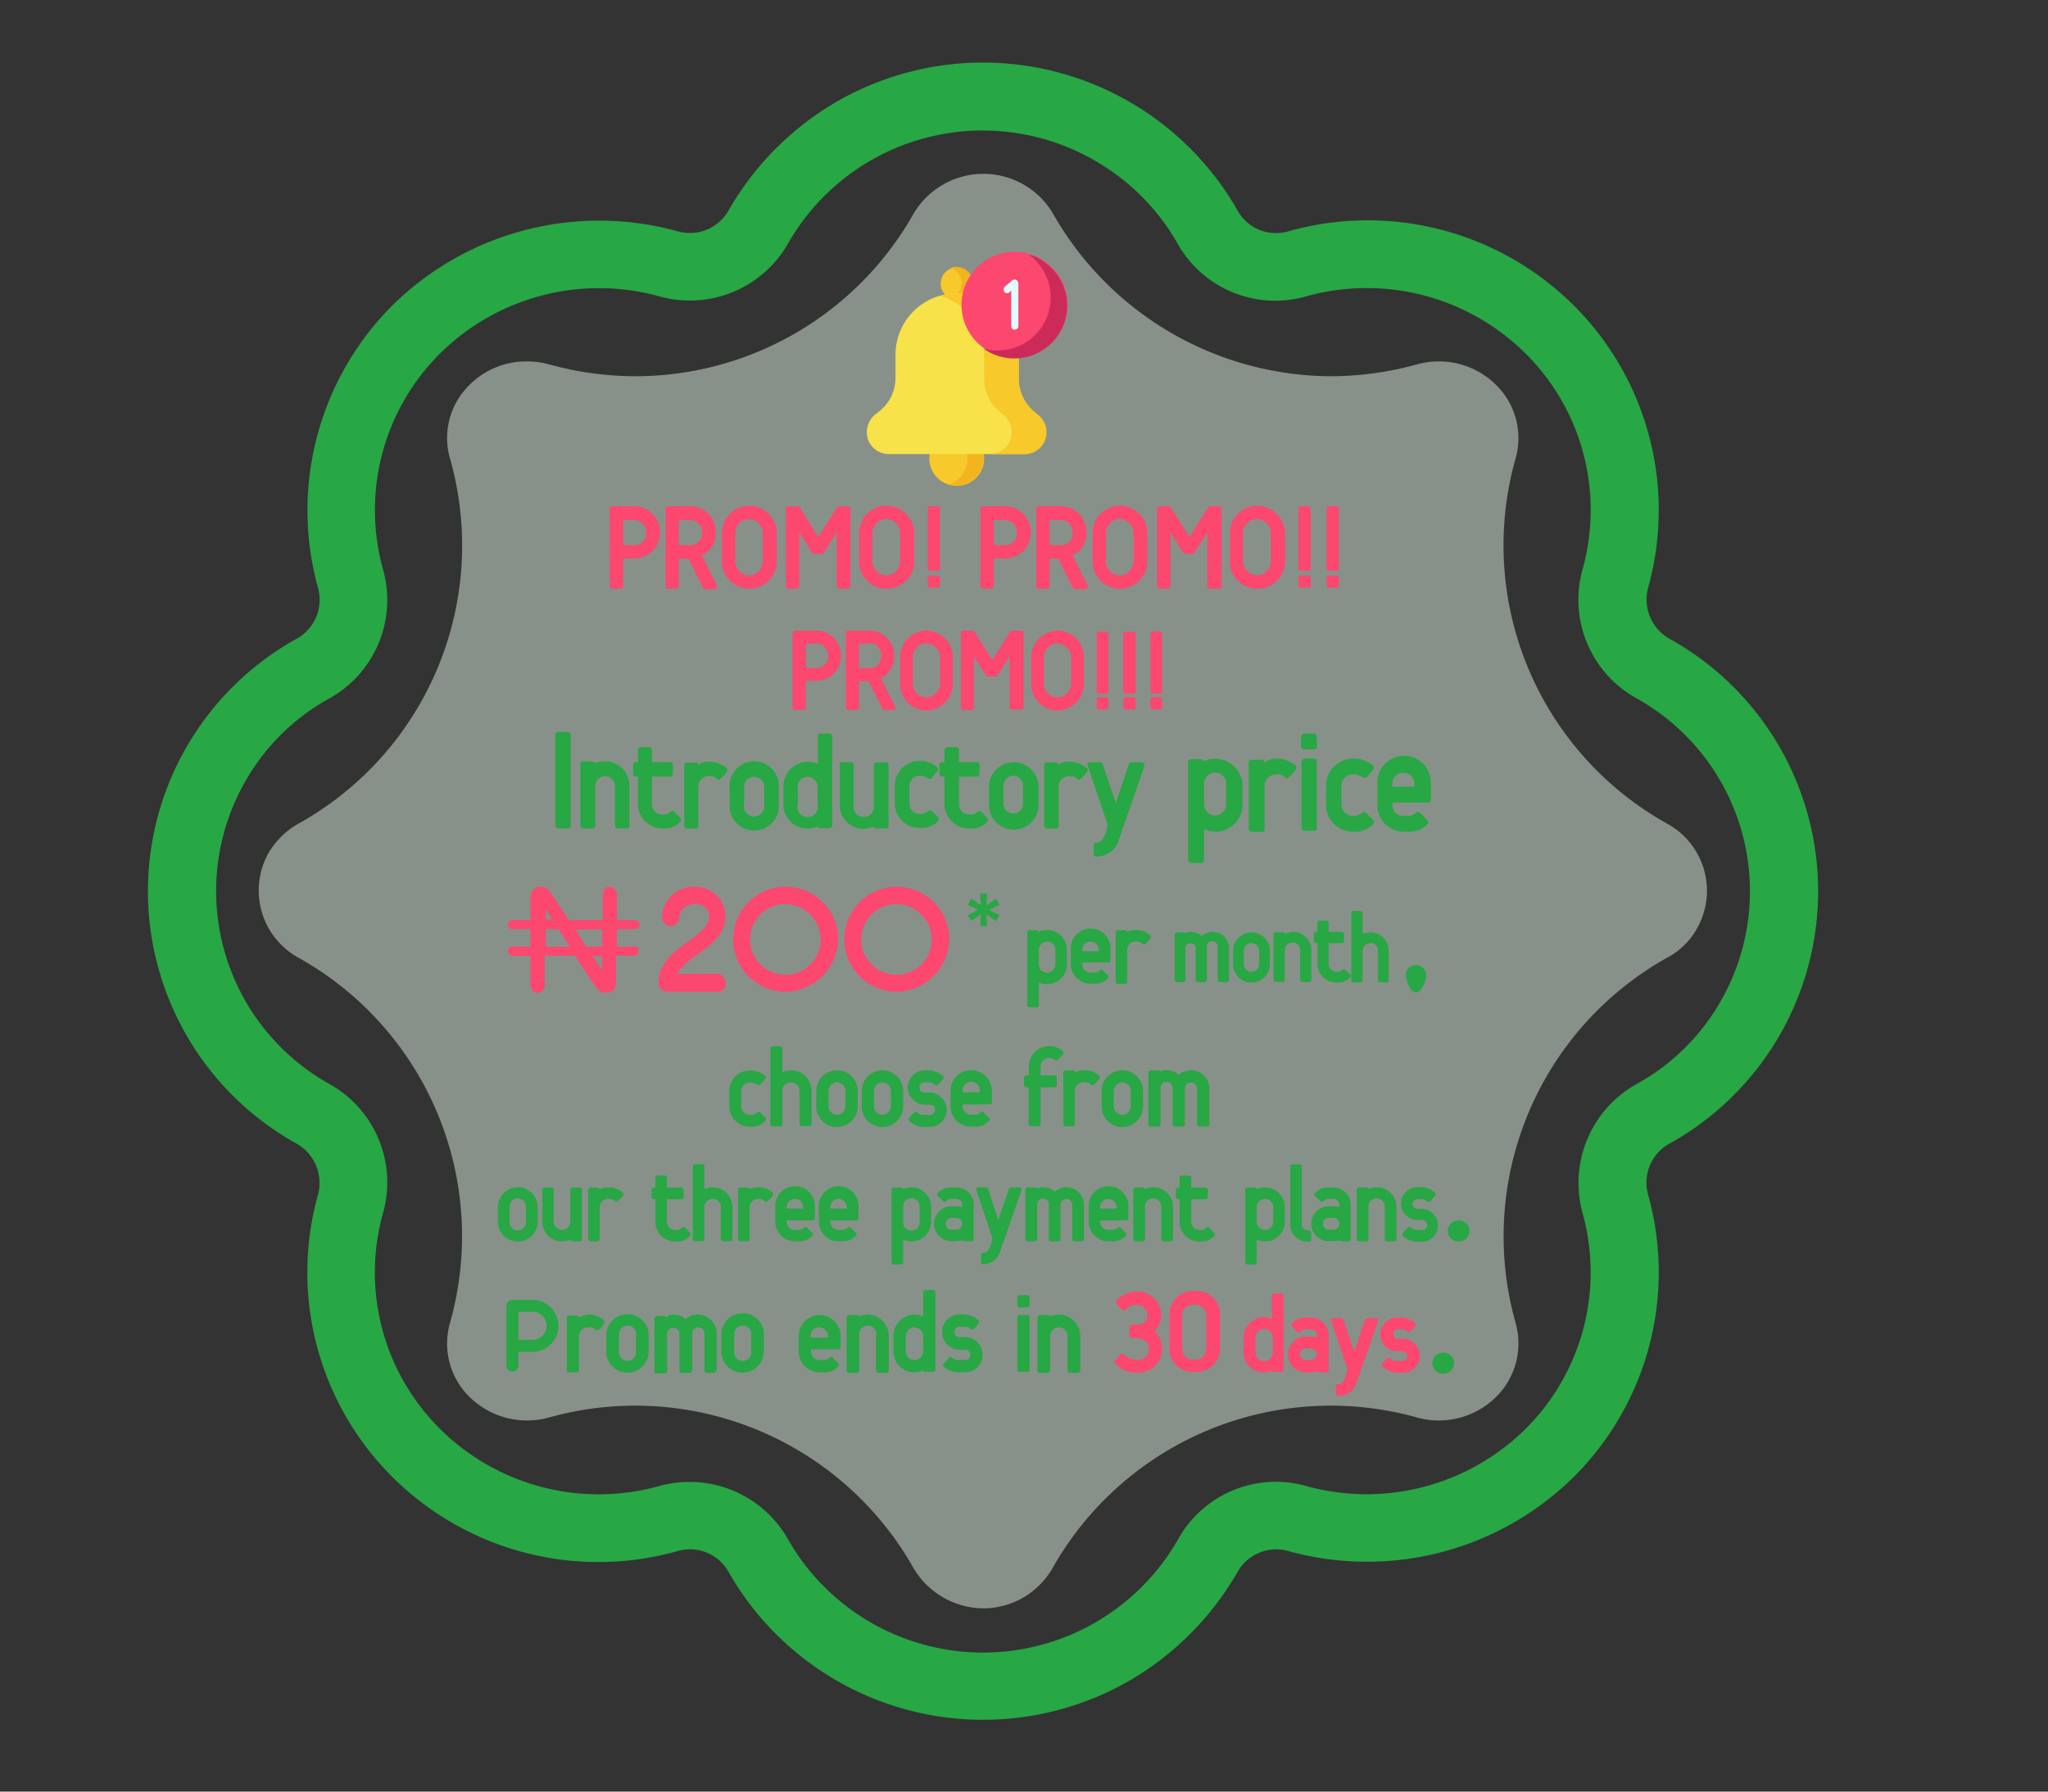 <svg id="Layer_1" data-name="Layer 1" xmlns="http://www.w3.org/2000/svg" viewBox="0 0 400 350"><rect x="0" y="0" width="400" height="350" fill="#333333" stroke="none"/><title>promos</title><path d="M192.1,314.2a16,16,0,0,1-13.7-7.9,62.41,62.41,0,0,0-71.1-29.4A16.06,16.06,0,0,1,91.8,273a14.63,14.63,0,0,1-3.9-14.6,62.26,62.26,0,0,0-29.6-71.3,15,15,0,0,1-6-20.2,15.72,15.72,0,0,1,6-6A62.15,62.15,0,0,0,87.9,89.6a14.47,14.47,0,0,1,3.9-14.5,15.67,15.67,0,0,1,11.1-4.5,16.33,16.33,0,0,1,4.4.6,63.56,63.56,0,0,0,16.8,2.3,62.4,62.4,0,0,0,54.3-31.7A15.82,15.82,0,0,1,200,36.1a15.58,15.58,0,0,1,5.7,5.7,62.74,62.74,0,0,0,54.2,31.7,63.56,63.56,0,0,0,16.8-2.3,15.87,15.87,0,0,1,15.4,3.9A14.54,14.54,0,0,1,296,89.6a62.26,62.26,0,0,0,29.6,71.3,14.93,14.93,0,0,1,6,20.2,14.35,14.35,0,0,1-6,6A62.36,62.36,0,0,0,296,258.4a14.69,14.69,0,0,1-3.9,14.6,15.87,15.87,0,0,1-15.4,3.9,62.41,62.41,0,0,0-71.1,29.4,15.62,15.62,0,0,1-13.5,7.9Z" style="fill:#ebffed;opacity:0.46;isolation:isolate"/><path d="M326.1,124.8a8.81,8.81,0,0,1-4.2-10,56.41,56.41,0,0,0-14.6-55.2,57,57,0,0,0-55.7-14.4,8.56,8.56,0,0,1-9.9-4.1,57.24,57.24,0,0,0-78-21.4,57.82,57.82,0,0,0-21.4,21.4,8.68,8.68,0,0,1-9.9,4.1A57.5,57.5,0,0,0,76.7,59.6a56.63,56.63,0,0,0-14.6,55.2,8.69,8.69,0,0,1-4.2,10,56.4,56.4,0,0,0,0,98.6,8.81,8.81,0,0,1,4.2,10,56.41,56.41,0,0,0,14.6,55.2A57,57,0,0,0,132.4,303a8.62,8.62,0,0,1,9.9,4.1,57.24,57.24,0,0,0,78,21.4,57.82,57.82,0,0,0,21.4-21.4,8.68,8.68,0,0,1,9.9-4.1,57.5,57.5,0,0,0,55.7-14.4,56.41,56.41,0,0,0,14.6-55.2,8.69,8.69,0,0,1,4.2-10,56.4,56.4,0,0,0,0-98.6Zm-6.5,87A22.14,22.14,0,0,0,309.1,237a43.16,43.16,0,0,1-11.2,42.2,44.16,44.16,0,0,1-42.8,11.1,21.82,21.82,0,0,0-25,10.4,43.85,43.85,0,0,1-76.2,0,22.09,22.09,0,0,0-25.1-10.4A44,44,0,0,1,86,279.2,43.08,43.08,0,0,1,74.8,237a22,22,0,0,0-10.4-25.2,43.16,43.16,0,0,1-16.8-58.6,42.43,42.43,0,0,1,16.8-16.8,22,22,0,0,0,10.4-25.2A43.16,43.16,0,0,1,86,69a44.16,44.16,0,0,1,42.8-11.1,22.07,22.07,0,0,0,25.1-10.3,43.76,43.76,0,0,1,59.68-16.37l.12.07A43.24,43.24,0,0,1,230,47.6a21.89,21.89,0,0,0,25.1,10.3A44,44,0,0,1,297.9,69a43.08,43.08,0,0,1,11.2,42.2,22,22,0,0,0,10.5,25.2A43.16,43.16,0,0,1,336.4,195,42.43,42.43,0,0,1,319.6,211.8Z" style="fill:#28a745"/><path d="M109,143h1.92a.58.58,0,0,1,.55.55v17.73a.6.6,0,0,1-.55.55H109a.58.58,0,0,1-.55-.55V143.5A.58.58,0,0,1,109,143Z" style="fill:#28a745"/><path d="M118.19,148.71a4.78,4.78,0,0,1,4.75,4.81v0h0v7.77a.52.52,0,0,1-.45.55h-1.83a.58.58,0,0,1-.55-.55v-7.68a2,2,0,0,0-1.92-2h0a2,2,0,0,0-1.92,2v7.68a.53.53,0,0,1-.51.55h-1.87a.6.6,0,0,1-.55-.55v-12a.53.53,0,0,1,.51-.55h1.87a.61.61,0,0,1,.46.36A5.55,5.55,0,0,1,118.19,148.71Z" style="fill:#28a745"/><path d="M124.59,157.12v-5.4h-.46a.51.51,0,0,1-.46-.55v-1.82a.44.44,0,0,1,.42-.46h.5v-2.38a.59.59,0,0,1,.46-.55h1.82a.51.51,0,0,1,.46.55v2.38h3.57a.57.57,0,0,1,.54.46v1.82c0,.28-.27.46-.54.55h-3.57v5.4a2,2,0,0,0,2,2h.55c.46,0,.82-.37,1.1-.55a.56.56,0,0,1,.73,0,16.7,16.7,0,0,0,1.19,1.19.59.59,0,0,1-.08.82h0a4,4,0,0,1-2.93,1.28h-.55A4.83,4.83,0,0,1,124.59,157.12Z" style="fill:#28a745"/><path d="M138.39,148.8h.55a5.51,5.51,0,0,1,2.92,1.19.6.6,0,0,1,.06.85h0l-.06.06a14.31,14.31,0,0,1-1.18,1.28c-.28.18-.46.18-.64,0a1.79,1.79,0,0,0-1.1-.55h-.55a2,2,0,0,0-2,2v7.77a.43.43,0,0,1-.4.46H134.1a.43.43,0,0,1-.45-.41h0v-12a.43.43,0,0,1,.4-.46h1.88a.43.43,0,0,1,.46.4h0v.06A2.8,2.8,0,0,1,138.39,148.8Z" style="fill:#28a745"/><path d="M142.5,153.55a4.81,4.81,0,0,1,9.6-.46V157a4.81,4.81,0,0,1-9.58.88h0v-4.33Zm2.84,0V157a2,2,0,1,0,3.93.31v-3.75a2,2,0,0,0-3.93-.27v.26Z" style="fill:#28a745"/><path d="M153,157.12v-3.48a4.84,4.84,0,0,1,4.75-4.84h0a5,5,0,0,1,2,.45v-5.48a.51.51,0,0,1,.55-.46H162a.57.57,0,0,1,.54.46v17.55a.52.52,0,0,1-.54.46h-1.83a.42.42,0,0,1-.46-.37,5,5,0,0,1-2,.46,4.78,4.78,0,0,1-4.75-4.75Zm2.83-3.57V157a2,2,0,1,0,3.88.31v-3.75a2,2,0,0,0-3.93-.27.16.16,0,0,0,0,.23h0l.06.05Z" style="fill:#28a745"/><path d="M164,157.12v-7.77a.43.43,0,0,1,.4-.46h1.88a.48.48,0,0,1,.46.46v7.77a2,2,0,1,0,3.93.27v-8a.51.51,0,0,1,.55-.46H173a.57.57,0,0,1,.54.46v12a.52.52,0,0,1-.54.46h-1.83a.63.63,0,0,1-.55-.37,5,5,0,0,1-2,.46A4.69,4.69,0,0,1,164,157.2h0Z" style="fill:#28a745"/><path d="M177.61,153.55V157a2,2,0,0,0,2,2h.55a3.09,3.09,0,0,0,1.09-.54.58.58,0,0,1,.82.07h0l1.18,1.09a.58.58,0,0,1-.07.82h0a4.26,4.26,0,0,1-3.56,1.28,4.72,4.72,0,0,1-4.85-4.59h0v-3.64a4.85,4.85,0,0,1,4.76-4.84h.54a5.53,5.53,0,0,1,2.93,1.18.6.6,0,0,1,.09.83A11.6,11.6,0,0,0,182,152c-.27.27-.73.09-.91,0a2.4,2.4,0,0,0-1.55-.46A2.06,2.06,0,0,0,177.61,153.55Z" style="fill:#28a745"/><path d="M184.46,157.12v-5.4H184c-.27,0-.45-.27-.54-.55v-1.82a.5.5,0,0,1,.54-.46h.46v-2.38c0-.27.28-.46.55-.55h1.83a.51.51,0,0,1,.46.55v2.38h3.56a.44.44,0,0,1,.46.42h0v1.86a.59.59,0,0,1-.46.55H187.3v5.4a2,2,0,0,0,2,2h.55a2.07,2.07,0,0,0,1.09-.55.56.56,0,0,1,.73,0c.46.45.83.91,1.19,1.19a.59.59,0,0,1-.08.82h0a4,4,0,0,1-2.92,1.28h-.55A4.87,4.87,0,0,1,184.46,157.12Z" style="fill:#28a745"/><path d="M193.15,153.55a4.85,4.85,0,0,1,9.69,0V157a4.85,4.85,0,0,1-9.69.46v0a3.23,3.23,0,0,1,0-.44Zm2.83,0V157a1.92,1.92,0,1,0,3.84,0h0v-3.47a2,2,0,0,0-1.92-2h0a2.07,2.07,0,0,0-1.92,2Z" style="fill:#28a745"/><path d="M208.78,148.8h.55a5.59,5.59,0,0,1,2.92,1.19.61.61,0,0,1,.05.86l-.05.05h0a14.42,14.42,0,0,1-1.19,1.28c-.27.18-.55.18-.64,0a1.76,1.76,0,0,0-1.09-.55h-.55a2,2,0,0,0-2,2h0v7.77a.44.44,0,0,1-.42.46h-1.87a.59.59,0,0,1-.55-.46v-12a.44.44,0,0,1,.42-.46h1.87a.43.43,0,0,1,.45.41h0v.05A3.33,3.33,0,0,1,208.78,148.8Z" style="fill:#28a745"/><path d="M214.17,167.35h-.09a.43.43,0,0,1-.46-.4h0v-1.88a.48.48,0,0,1,.46-.46h.09c1.55,0,1.92-2.56,2.19-3.47l-3.93-11.61a.47.47,0,0,1,.23-.62h2.24a.61.61,0,0,1,.46.36l2.56,7.59,2.56-7.59a.89.89,0,0,1,.45-.36h2c.54,0,.64.46.54.82-.54,1.74-5.11,14.63-5.11,14.9A4.72,4.72,0,0,1,214.17,167.35Z" style="fill:#28a745"/><path d="M237.37,148.2a5.41,5.41,0,0,1,5.31,5.29v3.8a5.26,5.26,0,0,1-5.31,5.19h0a5.84,5.84,0,0,1-2.21-.5v6.09a.46.46,0,0,1-.43.5h-2.07a.63.63,0,0,1-.6-.5V148.8a.47.47,0,0,1,.44-.5h2.06a.46.46,0,0,1,.5.42v0a.06.06,0,0,1,0,.06A5,5,0,0,1,237.37,148.2Zm-2.21,5.19v3.8a2.17,2.17,0,0,0,4.31.3v-4.1a2.16,2.16,0,0,0-4.29-.58v.28Z" style="fill:#28a745"/><path d="M249.19,148.2h.6a6.19,6.19,0,0,1,3.21,1.3.66.66,0,0,1,.06.93h0l-.05.06a17.23,17.23,0,0,1-1.3,1.4c-.3.2-.5.2-.71,0a1.9,1.9,0,0,0-1.2-.6h-.6a2.21,2.21,0,0,0-2.2,2.19V162a.48.48,0,0,1-.44.5h-2.07a.63.63,0,0,1-.6-.5V148.93a.47.47,0,0,1,.44-.5h2.07a.47.47,0,0,1,.5.44h0v.06A4.38,4.38,0,0,1,249.19,148.2Z" style="fill:#28a745"/><path d="M254.7,143.31h2a.56.56,0,0,1,.5.6v2a.47.47,0,0,1-.44.5H254.7a.62.62,0,0,1-.6-.5v-2C254.2,143.61,254.4,143.31,254.7,143.31Zm0,4.89h2a.54.54,0,0,1,.5.5v13.08a.48.48,0,0,1-.44.5H254.7a.54.54,0,0,1-.5-.5V148.7A1.21,1.21,0,0,1,254.7,148.2Z" style="fill:#28a745"/><path d="M262,153.39v3.8a2.21,2.21,0,0,0,2.2,2.19h.6a3.21,3.21,0,0,0,1.2-.59.66.66,0,0,1,.91.09h0l1.3,1.3a.63.63,0,0,1-.09.89h0a4.68,4.68,0,0,1-3.91,1.4,5.17,5.17,0,0,1-5.21-5.11v-3.88a5.3,5.3,0,0,1,5.21-5.29h.7a6.19,6.19,0,0,1,3.21,1.3.65.65,0,0,1,.1.9h0a10.68,10.68,0,0,0-1.2,1.4c-.3.3-.71.1-1,0a2.58,2.58,0,0,0-1.7-.5,2.16,2.16,0,0,0-2.3,2Z" style="fill:#28a745"/><path d="M274.14,159.38h1.2a3.21,3.21,0,0,0,1.2-.59c.3-.2.51-.3.81,0l1.4,1.39a.61.61,0,0,1,.1.8l-.1.1a4.75,4.75,0,0,1-3.31,1.4h-1.2a5.16,5.16,0,0,1-5.21-5.11h0v-.08h0v-3.9a5.23,5.23,0,1,1,10.42-1h0v3.9a.47.47,0,0,1-.44.5h-7v.4a2,2,0,0,0,1.79,2.19h.34Zm-2.2-6v.3h4.3v-.3a2.16,2.16,0,0,0-4.28-.58,1.31,1.31,0,0,0,0,.28Z" style="fill:#28a745"/><path d="M114.9,256.8h.5a4.69,4.69,0,0,1,2.5,1.1.61.61,0,0,1,0,.8,5.5,5.5,0,0,1-1,1.1.64.64,0,0,1-.6,0,1.23,1.23,0,0,0-1-.5h-.5a1.75,1.75,0,0,0-1.7,1.7v6.7a.43.43,0,0,1-.4.4h-1.6a.43.43,0,0,1-.4-.4V257.4a.43.43,0,0,1,.4-.4h1.6a.43.43,0,0,1,.4.4A4.27,4.27,0,0,1,114.9,256.8Z" style="fill:#28a745"/><path d="M118.4,261a4.16,4.16,0,0,1,8.3-.5v3.4a4.16,4.16,0,0,1-8.3.5Zm2.5,0v3a1.67,1.67,0,0,0,3.3.5V261a1.67,1.67,0,1,0-3.26-.73s0,.07,0,.11v.12Z" style="fill:#28a745"/><path d="M131.5,256.8a3.91,3.91,0,0,1,2.4.9,3.55,3.55,0,0,1,2.4-.9,3.76,3.76,0,0,1,3.7,3.7v7.2c0,.2-.2.4-.5.5H138a.46.46,0,0,1-.4-.5v-7.2a1.2,1.2,0,0,0-2.4,0h0v7.2c0,.2-.2.5-.4.5h-1.6a.46.46,0,0,1-.5-.4h0v-7.2a1.2,1.2,0,0,0-2.4,0v7.2c0,.2-.2.5-.4.5h-1.6a.46.46,0,0,1-.5-.4h0V257.6a.68.68,0,0,1,.4-.5h1.6a.76.76,0,0,1,.4.2A1.66,1.66,0,0,1,131.5,256.8Z" style="fill:#28a745"/><path d="M140.9,261a4.16,4.16,0,0,1,8.28-.79v3.69a4.16,4.16,0,0,1-8.3.5Zm2.5,0v3a1.67,1.67,0,0,0,3.3.5V261a1.67,1.67,0,1,0-3.26-.73s0,.07,0,.11v.12Z" style="fill:#28a745"/><path d="M160.1,265.7h1a1.35,1.35,0,0,0,.9-.5c.2-.1.4-.2.6,0l1.1,1.1c.2.1.2.4.1.6l-.1.1a3.63,3.63,0,0,1-2.6,1.1h-1a4.07,4.07,0,0,1-4.1-4V264h0v-3a4.1,4.1,0,0,1,8.2,0h0v2.2a.43.43,0,0,1-.4.4h-5.4v.3a1.71,1.71,0,0,0,1.62,1.8h.08Zm-1.8-4.7v.3h3.4V261a1.75,1.75,0,0,0-1.7-1.7,1.69,1.69,0,0,0-1.7,1.68h0Z" style="fill:#28a745"/><path d="M169.4,256.8a4.24,4.24,0,0,1,4.2,4.2h0v6.7a.68.68,0,0,1-.4.5h-1.6a.47.47,0,0,1-.5-.44h0V261a1.67,1.67,0,1,0-3.26-.73s0,.07,0,.11v7.32a.68.68,0,0,1-.4.5h-1.6a.47.47,0,0,1-.5-.44h0v-.06h0V257.4a.68.68,0,0,1,.4-.5h1.6c.2,0,.4.1.4.3A5.1,5.1,0,0,1,169.4,256.8Z" style="fill:#28a745"/><path d="M174.5,264v-3a4.2,4.2,0,0,1,4.1-4.2,3.36,3.36,0,0,1,1.7.4v-4.8a.43.43,0,0,1,.4-.4h1.6a.43.43,0,0,1,.4.4v15.2a.43.43,0,0,1-.4.4h-1.6c-.2,0-.4-.1-.4-.3a3.36,3.36,0,0,1-1.7.4,4.07,4.07,0,0,1-4.1-4Zm2.4-3v3a1.7,1.7,0,0,0,3.4,0v-3a1.75,1.75,0,0,0-1.7-1.7,1.69,1.69,0,0,0-1.7,1.68h0Z" style="fill:#28a745"/><path d="M184.3,267c-.2-.2-.2-.5,0-.6h0c.4-.4.6-.7,1-1.1a.38.38,0,0,1,.5-.17h0l.09.06h.1a1.23,1.23,0,0,0,1,.5h1.5a1,1,0,0,0,1-1,.94.94,0,0,0-.88-1H187.4a3.46,3.46,0,0,1-3.4-3.5,3.37,3.37,0,0,1,3.34-3.4h1.16a5.57,5.57,0,0,1,2.5,1,.61.61,0,0,1,.1.8h0a7.75,7.75,0,0,1-.9,1,.61.61,0,0,1-.7.1h0a1.23,1.23,0,0,0-1-.5h-1.1a1,1,0,0,0-1,1,.94.94,0,0,0,.88,1h1.22a3.46,3.46,0,0,1,3.4,3.5,3.37,3.37,0,0,1-3.34,3.4H187A4.72,4.72,0,0,1,184.3,267Z" style="fill:#28a745"/><path d="M199.1,253h1.6a.43.43,0,0,1,.4.4V255a.43.43,0,0,1-.4.4h-1.6a.43.43,0,0,1-.4-.4h0v-1.6C198.7,253.2,198.9,253.1,199.1,253Zm0,3.9h1.6a.43.43,0,0,1,.4.4v10.3a.43.43,0,0,1-.4.4h-1.6a.43.43,0,0,1-.4-.4V257.3A.43.43,0,0,1,199.1,256.9Z" style="fill:#28a745"/><path d="M206.8,256.8A4.24,4.24,0,0,1,211,261h0v6.7c0,.2-.2.5-.4.5H209a.47.47,0,0,1-.5-.44h0V261a1.69,1.69,0,0,0-1.68-1.7h0a1.75,1.75,0,0,0-1.7,1.7v6.7a.68.68,0,0,1-.4.5h-1.6a.47.47,0,0,1-.5-.44h0v-.06h0V257.4a.68.68,0,0,1,.4-.5h1.6c.2,0,.4.1.4.3A5.75,5.75,0,0,1,206.8,256.8Z" style="fill:#28a745"/><path d="M217.8,266.4a.38.38,0,0,1-.08-.52h0a.23.23,0,0,1,.07-.07,13.84,13.84,0,0,1,1.1-1.2.46.46,0,0,1,.6-.1l.1.1a2.73,2.73,0,0,0,1.9,1h.9a2,2,0,0,0,2-2h0a2.18,2.18,0,0,0-2-2.2h-1.3a.47.47,0,0,1-.5-.44h0v-.06h0v-1.6a.47.47,0,0,1,.44-.5h1.16a1.9,1.9,0,0,0,1.9-1.9h0a2,2,0,0,0-2-2h-.4a3.1,3.1,0,0,0-1.8.9c-.3.2-.5.3-.7.1,0,0-.7-.7-1.1-1.2a.5.5,0,0,1,0-.68h0a5.77,5.77,0,0,1,3.7-1.7h.4a4.57,4.57,0,0,1,4.6,4.5,4.4,4.4,0,0,1-1.3,3.2,4.68,4.68,0,0,1,1.5,3.5,4.57,4.57,0,0,1-4.5,4.6h-1A5.35,5.35,0,0,1,217.8,266.4Z" style="fill:#fc476e"/><path d="M228.4,263.5v-6.7a4.58,4.58,0,0,1,4.56-4.6h.74a4.57,4.57,0,0,1,4.6,4.5h0v6.7a4.57,4.57,0,0,1-4.5,4.6h-.7a4.46,4.46,0,0,1-4.69-4.22h0A2.44,2.44,0,0,1,228.4,263.5Zm4.5-8.6a2,2,0,0,0-2,2v6.7a2,2,0,0,0,2,2h.7a2,2,0,0,0,2-2h0v-6.7a2,2,0,0,0-2-2Z" style="fill:#fc476e"/><path d="M242.9,264.2v-2.9a4,4,0,0,1,3.9-4,3,3,0,0,1,1.6.4v-4.6a.43.43,0,0,1,.4-.4h1.5a.43.43,0,0,1,.4.4v14.5a.43.43,0,0,1-.4.4h-1.5c-.2,0-.4-.1-.4-.3a3.36,3.36,0,0,1-1.7.4A3.88,3.88,0,0,1,242.9,264.2Zm2.3-2.9v2.9a1.7,1.7,0,0,0,3.4,0h0v-2.9a1.7,1.7,0,0,0-3.4,0Z" style="fill:#fc476e"/><path d="M256,268.1h-.9a3.51,3.51,0,0,1-.4-7H256a4.86,4.86,0,0,1,1.2.2v-.5a1.09,1.09,0,0,0-1-1.1h-1.3a1.88,1.88,0,0,0-.9.4c-.2.2-.4.3-.6.1l-1-1a.42.42,0,0,1-.12-.58.34.34,0,0,1,.12-.12,3.24,3.24,0,0,1,2.5-1.1h1.3a3.49,3.49,0,0,1,3.3,3.4v6.9a.43.43,0,0,1-.4.4h-1.5a.52.52,0,0,1-.4-.2A4.43,4.43,0,0,1,256,268.1Zm-2.1-3.5a1.11,1.11,0,0,0,1.1,1.1h1a1.28,1.28,0,0,0,1.2-1.1,1.16,1.16,0,0,0-1.12-1.2h-1a1.06,1.06,0,0,0-1.19.91v.29Z" style="fill:#fc476e"/><path d="M261.4,272.7h0a.46.46,0,0,1-.5-.4v-1.5a.43.43,0,0,1,.4-.4h.1c1.3,0,1.6-2.2,1.8-2.9L260,258a.35.35,0,0,1,.16-.48H262c.2,0,.3.1.4.3l2.1,6.3,2.1-6.3c.1-.2.2-.3.4-.3h1.7c.5,0,.5.3.4.7-.5,1.5-4.2,12.1-4.3,12.3A3.65,3.65,0,0,1,261.4,272.7Z" style="fill:#fc476e"/><path d="M270,267c-.2-.2-.2-.5,0-.6l.9-1a.38.38,0,0,1,.5-.17h0a.24.24,0,0,1,.09.06l.1.1a1.59,1.59,0,0,0,.9.5h1.4a1.06,1.06,0,0,0,1-.9,1,1,0,0,0-1-1h-1a3.3,3.3,0,1,1,0-6.6h1a4.36,4.36,0,0,1,2.4,1,.48.48,0,0,1,.12.67h0c-.3.3-.6.7-.9,1a.46.46,0,0,1-.6.1h0a1.59,1.59,0,0,0-.9-.5h-1a.9.9,0,0,0-.9.9,1,1,0,0,0,.9,1h1a3.3,3.3,0,0,1,0,6.6h-1.4A5.28,5.28,0,0,1,270,267Z" style="fill:#fc476e"/><path d="M140.3,193.73h-10a1.75,1.75,0,0,1-1.7-1.7h0c0-3.9,3.1-6.2,5.8-8.1,2.2-1.6,4.1-3,4.1-4.9,0-.9-.6-2.4-2.9-2.4a2.78,2.78,0,0,0-2.9,2.6v.1a1.83,1.83,0,0,1-1.8,1.6,1.81,1.81,0,0,1-1.6-1.6,6.12,6.12,0,0,1,6.1-6.1h.1a6.09,6.09,0,0,1,4.6,1.8,5.86,5.86,0,0,1,1.6,3.9c0,3.6-2.9,5.7-5.5,7.6a14.12,14.12,0,0,0-4,3.7H140a1.75,1.75,0,0,1,1.7,1.7,1.46,1.46,0,0,1-1.06,1.76,1,1,0,0,1-.34,0Z" style="fill:#fc476e"/><path d="M153.4,193.73a10.25,10.25,0,1,1,10.3-10.3A10.42,10.42,0,0,1,153.4,193.73Zm0-17.1a6.9,6.9,0,1,0,6.9,6.9h0a7,7,0,0,0-6.9-6.9Z" style="fill:#fc476e"/><path d="M175.1,193.73a10.25,10.25,0,1,1,10.3-10.3A10.42,10.42,0,0,1,175.1,193.73Zm0-17.1a6.9,6.9,0,1,0,6.9,6.9h0a7,7,0,0,0-6.9-6.9Z" style="fill:#fc476e"/><path d="M124,184.93h-3.5v-3.4H124a.9.9,0,0,0,0-1.8h-3.5v-4.6a2.65,2.65,0,0,0-.4-1.5,1.29,1.29,0,0,0-1-.4,1.16,1.16,0,0,0-1,.4,2.65,2.65,0,0,0-.4,1.5v4.6h-6.6l-2.8-4.2c-.2-.4-.5-.7-.7-1.1a5,5,0,0,0-.6-.7,1.28,1.28,0,0,0-.6-.4,2,2,0,0,0-.8-.1,2,2,0,0,0-1.1.3,1.81,1.81,0,0,0-.7.8,6.66,6.66,0,0,0-.2,1.4v4h-3.5a.9.9,0,1,0,0,1.8h3.5v3.4h-3.5a.9.9,0,0,0,0,1.8h3.5V192a2.81,2.81,0,0,0,.4,1.5,1.34,1.34,0,0,0,1.89.11l.11-.11h0a1.89,1.89,0,0,0,.4-1.5v-5.3h5.9l3.2,4.9c.2.3.5.7.7,1a4.84,4.84,0,0,0,.7.8,1.64,1.64,0,0,0,.7.4,2.74,2.74,0,0,0,.9.1c.9,0,1.8-.3,1.8-2.2v-5h3.5a.9.9,0,0,0,.9-.9.67.67,0,0,0-.7-.9Zm-6.4-3.4v3.4h-3.1l-2.1-3.3Zm-11-3.9,1.3,2h-1.3Zm0,7.3v-3.4h2.5l2.2,3.4Zm11,4.6-1.8-2.7h1.8Z" style="fill:#fc476e"/><path d="M121.7,114.5a.47.47,0,0,1-.44.5H119.6a.47.47,0,0,1-.5-.44h0v-.06h0V99.4a.47.47,0,0,1,.44-.5h4.16a5,5,0,0,1,5.2,4.7v.7a4.93,4.93,0,0,1-5.06,4.8H121.7Zm0-13v5h2a2.27,2.27,0,0,0,2.5-2v-.7a2.35,2.35,0,0,0-2.4-2.2h-2.1Z" style="fill:#fc476e"/><path d="M132.6,109.1v5.4a.47.47,0,0,1-.44.5H130.5a.47.47,0,0,1-.5-.44h0v-.06h0V99.4a.47.47,0,0,1,.44-.5h4.16a5,5,0,0,1,5.2,4.7v.7a4.65,4.65,0,0,1-2.7,4.2l2.9,5.8a.61.61,0,0,1-.1.7.37.37,0,0,1-.3.1h-1.8c-.2,0-.3-.1-.5-.3l-2.8-5.6Zm0-7.6v5h2a2.27,2.27,0,0,0,2.5-2v-.7a2.35,2.35,0,0,0-2.4-2.2h-2.1Z" style="fill:#fc476e"/><path d="M141,109.4v-5a5.37,5.37,0,0,1,5.1-5.6h.4a5.36,5.36,0,0,1,5.2,5.5v5.1a5.37,5.37,0,0,1-5.1,5.6h-.4a5.34,5.34,0,0,1-5.21-5.45A.76.76,0,0,0,141,109.4Zm5.2-8a2.78,2.78,0,0,0-2.6,2.9v5.1a2.84,2.84,0,0,0,2.4,3h.4a2.78,2.78,0,0,0,2.6-2.9v-5.1a2.85,2.85,0,0,0-2.5-3Z" style="fill:#fc476e"/><path d="M163.4,114.5V104l-2.5,4a.76.76,0,0,1-.4.2H159a.52.52,0,0,1-.4-.2l-2.5-4v10.5a.47.47,0,0,1-.44.5H154a.47.47,0,0,1-.5-.44h0v-.06h0V99.4a.47.47,0,0,1,.44-.5h1.86a.52.52,0,0,1,.4.2l3.6,5.8,3.7-5.8a.76.76,0,0,1,.4-.2h1.7a.47.47,0,0,1,.5.44h0v.06h0v15.1a.47.47,0,0,1-.44.5H164A.65.65,0,0,1,163.4,114.5Z" style="fill:#fc476e"/><path d="M167.8,109.4v-5a5.37,5.37,0,0,1,5.1-5.6h.4a5.5,5.5,0,0,1,5.3,5.5v5.1a5.38,5.38,0,0,1-5.15,5.6H173a5.26,5.26,0,0,1-5.21-5.31h0A2.81,2.81,0,0,1,167.8,109.4Zm5.2-8a2.78,2.78,0,0,0-2.6,2.9v5.1a2.84,2.84,0,0,0,2.4,3h.4a2.78,2.78,0,0,0,2.6-2.9v-5.1a2.79,2.79,0,0,0-2.5-3Z" style="fill:#fc476e"/><path d="M181.6,98.9h1.6a.43.43,0,0,1,.4.4v11.8a.43.43,0,0,1-.4.4h-1.6a.43.43,0,0,1-.4-.4V99.4C181.2,99.1,181.3,98.9,181.6,98.9Zm0,13.5h1.6a.43.43,0,0,1,.4.4v1.6a.43.43,0,0,1-.4.4h-1.6a.43.43,0,0,1-.4-.4v-1.6a.37.37,0,0,1,.34-.4h.06Z" style="fill:#fc476e"/><path d="M194.1,114.5a.47.47,0,0,1-.44.5H192a.47.47,0,0,1-.5-.44h0v-.06h0V99.4a.47.47,0,0,1,.44-.5h4.16a5,5,0,0,1,5.2,4.7v.7a4.93,4.93,0,0,1-5.06,4.8H194.1Zm0-13v5h2a2.27,2.27,0,0,0,2.5-2v-.7a2.35,2.35,0,0,0-2.4-2.2h-2.1Z" style="fill:#fc476e"/><path d="M205,109.1v5.4a.47.47,0,0,1-.44.5H202.9a.47.47,0,0,1-.5-.44h0v-.06h0V99.4a.47.47,0,0,1,.44-.5H207a5,5,0,0,1,5.2,4.7v.7a4.65,4.65,0,0,1-2.7,4.2l2.9,5.8a.61.61,0,0,1-.1.7.37.37,0,0,1-.3.1h-2c-.2,0-.3-.1-.5-.3l-2.8-5.6Zm0-7.6v5h2a2.27,2.27,0,0,0,2.5-2v-.7a2.35,2.35,0,0,0-2.4-2.2H205Z" style="fill:#fc476e"/><path d="M213.4,109.4v-5a5.37,5.37,0,0,1,5.1-5.6h.4a5.36,5.36,0,0,1,5.2,5.5v5.1A5.37,5.37,0,0,1,219,115h-.4a5.34,5.34,0,0,1-5.21-5.45v-.15Zm5.2-8a2.78,2.78,0,0,0-2.6,2.9v5.1a2.84,2.84,0,0,0,2.4,3h.4a2.78,2.78,0,0,0,2.6-2.9v-5.1a2.85,2.85,0,0,0-2.5-3Z" style="fill:#fc476e"/><path d="M235.8,114.5V104l-2.5,4a.76.76,0,0,1-.4.2h-1.4a.52.52,0,0,1-.4-.2l-2.5-4v10.5a.47.47,0,0,1-.44.5H226.5a.47.47,0,0,1-.5-.44h0v-.06h0V99.4a.47.47,0,0,1,.44-.5h1.86a.52.52,0,0,1,.4.2l3.6,5.8,3.7-5.8a.76.76,0,0,1,.4-.2h1.7a.47.47,0,0,1,.5.44h0v.06h0v15.1a.47.47,0,0,1-.44.5H236.5A.68.68,0,0,1,235.8,114.5Z" style="fill:#fc476e"/><path d="M240.2,109.4v-5a5.37,5.37,0,0,1,5.1-5.6h.4a5.5,5.5,0,0,1,5.3,5.5v5.1a5.38,5.38,0,0,1-5.15,5.6h-.45a5.26,5.26,0,0,1-5.21-5.31h0v-.29Zm5.2-8a2.78,2.78,0,0,0-2.6,2.9v5.1a2.84,2.84,0,0,0,2.4,3h.4a2.78,2.78,0,0,0,2.6-2.9v-5.1a2.79,2.79,0,0,0-2.5-3Z" style="fill:#fc476e"/><path d="M254,98.9h1.6a.43.43,0,0,1,.4.4v11.8a.43.43,0,0,1-.4.4H254a.43.43,0,0,1-.4-.4V99.4C253.6,99.1,253.7,98.9,254,98.9Zm0,13.5h1.6a.43.43,0,0,1,.4.4v1.6a.43.43,0,0,1-.4.4H254a.43.43,0,0,1-.4-.4v-1.6a.37.37,0,0,1,.34-.4H254Z" style="fill:#fc476e"/><path d="M259.5,98.9h1.6a.43.43,0,0,1,.4.4v11.8a.43.43,0,0,1-.4.4h-1.6a.43.43,0,0,1-.4-.4V99.4C259.1,99.1,259.2,98.9,259.5,98.9Zm0,13.5h1.6a.43.43,0,0,1,.4.4v1.6a.43.43,0,0,1-.4.4h-1.6a.43.43,0,0,1-.4-.4v-1.6A.43.43,0,0,1,259.5,112.4Z" style="fill:#fc476e"/><path d="M157.4,138.2a.47.47,0,0,1-.44.5H155.3a.47.47,0,0,1-.5-.44h0V123.7a.47.47,0,0,1,.44-.5h4a4.79,4.79,0,0,1,5,4.5v.7a4.78,4.78,0,0,1-4.9,4.6h-2Zm0-12.4v4.7h1.9a2.23,2.23,0,0,0,2.4-2v-.7a2.25,2.25,0,0,0-2.39-2.1h-.11Z" style="fill:#fc476e"/><path d="M167.8,133.1v5.1a.47.47,0,0,1-.44.5H165.7a.47.47,0,0,1-.5-.44h0V123.7a.47.47,0,0,1,.44-.5h4a4.79,4.79,0,0,1,5,4.5v.7a4.63,4.63,0,0,1-2.6,4.1l2.8,5.5c.1.2.1.5-.1.6a.37.37,0,0,1-.3.1h-1.7c-.2,0-.3-.1-.4-.3l-2.7-5.3Zm0-7.3v4.7h1.9a2.23,2.23,0,0,0,2.4-2v-.7a2.25,2.25,0,0,0-2.39-2.1h-.11Z" style="fill:#fc476e"/><path d="M175.8,133.4v-4.8a5.22,5.22,0,0,1,4.9-5.4h.4a5.21,5.21,0,0,1,5,5.3v4.9a5.28,5.28,0,0,1-4.9,5.4h-.4a5.17,5.17,0,0,1-5-5.33v-.07Zm5-7.7a2.67,2.67,0,0,0-2.5,2.8v4.9a2.6,2.6,0,0,0,2.36,2.8h.44a2.72,2.72,0,0,0,2.5-2.7v-4.9a2.61,2.61,0,0,0-2.38-2.8h-.12Z" style="fill:#fc476e"/><path d="M197.2,138.2v-10l-2.4,3.8a.52.52,0,0,1-.4.2H193a.52.52,0,0,1-.4-.2l-2.4-3.8v10a.47.47,0,0,1-.44.5H188.2a.47.47,0,0,1-.5-.44h0V123.7a.47.47,0,0,1,.44-.5h1.76a.52.52,0,0,1,.4.2l3.5,5.5,3.5-5.5a.76.76,0,0,1,.4-.2h1.7a.47.47,0,0,1,.5.44h0V138.1a.47.47,0,0,1-.44.5H197.8C197.4,138.6,197.2,138.4,197.2,138.2Z" style="fill:#fc476e"/><path d="M201.4,133.4v-4.8a5.28,5.28,0,0,1,4.9-5.4h.4a5.21,5.21,0,0,1,5,5.3v4.9a5.28,5.28,0,0,1-4.9,5.4h-.4a5.17,5.17,0,0,1-5-5.33v-.07Zm5-7.7a2.67,2.67,0,0,0-2.5,2.8v4.9a2.6,2.6,0,0,0,2.36,2.8h.44a2.65,2.65,0,0,0,2.5-2.7v-4.9a2.61,2.61,0,0,0-2.38-2.8h-.12Z" style="fill:#fc476e"/><path d="M214.5,123.4h1.6a.43.43,0,0,1,.4.4v11.3a.43.43,0,0,1-.4.4h-1.5a.43.43,0,0,1-.4-.4V123.8C214.1,123.5,214.3,123.4,214.5,123.4Zm0,12.8h1.6a.43.43,0,0,1,.4.4v1.6a.43.43,0,0,1-.4.4h-1.5a.43.43,0,0,1-.4-.4v-1.6C214.1,136.4,214.3,136.2,214.5,136.2Z" style="fill:#fc476e"/><path d="M219.8,123.4h1.6a.43.43,0,0,1,.4.4v11.3a.43.43,0,0,1-.4.4h-1.6a.43.43,0,0,1-.4-.4V123.8a.37.37,0,0,1,.34-.4h.06Zm0,12.8h1.6a.43.43,0,0,1,.4.4v1.6a.43.43,0,0,1-.4.4h-1.6a.43.43,0,0,1-.4-.4v-1.6A.43.43,0,0,1,219.8,136.2Z" style="fill:#fc476e"/><path d="M225,123.4h1.6a.43.43,0,0,1,.4.4v11.3a.43.43,0,0,1-.4.4h-1.5a.43.43,0,0,1-.4-.4V123.8C224.6,123.5,224.8,123.4,225,123.4Zm0,12.8h1.6a.43.43,0,0,1,.4.4v1.6a.43.43,0,0,1-.4.4h-1.5a.43.43,0,0,1-.4-.4v-1.6C224.6,136.4,224.8,136.2,225,136.2Z" style="fill:#fc476e"/><path d="M192.2,89.6a5.35,5.35,0,1,0-5.4,5.3h0a5.29,5.29,0,0,0,5.4-5.18h0Z" style="fill:#f7c92b"/><path d="M186.8,84.3a8.65,8.65,0,0,0-1.6.2,5.32,5.32,0,0,1,3.52,6.65h0a5.13,5.13,0,0,1-3.5,3.5,4.15,4.15,0,0,0,1.6.2,5.34,5.34,0,0,0,5.3-5.3A5.21,5.21,0,0,0,187,84.3Z" style="fill:#f2b51d"/><path d="M187.5,58.5a3.16,3.16,0,1,1,2.5-3.7h0A3.29,3.29,0,0,1,187.5,58.5Z" style="fill:#f7c92b"/><path d="M189.9,54.7a3.18,3.18,0,0,0-3.7-2.5l-.5.1a3.23,3.23,0,0,1,1.9,4.1,3,3,0,0,1-1.9,1.9,3.26,3.26,0,0,0,4.1-1.8A2.78,2.78,0,0,0,189.9,54.7Z" style="fill:#f2b51d"/><path d="M200.1,88.7H173.6a4.27,4.27,0,0,1-4.3-4.24h0V84.4a4.55,4.55,0,0,1,1.6-3.4l.9-.7a8.28,8.28,0,0,0,3.1-6.5V69.3a12,12,0,1,1,24,0V74a8.33,8.33,0,0,0,3,6.4l.8.7a4.2,4.2,0,0,1,1.6,3.3h0a4.18,4.18,0,0,1-4.06,4.3h-.14Z" style="fill:#f7e249"/><path d="M202.8,81.1l-.8-.7a8.33,8.33,0,0,1-3-6.4V69.4a12.06,12.06,0,0,0-12-12.1,12.66,12.66,0,0,0-3.4.5,11.91,11.91,0,0,1,8.6,11.6V74a8.33,8.33,0,0,0,3,6.4l.8.7a4.2,4.2,0,0,1,1.6,3.3h0a4.27,4.27,0,0,1-4.24,4.3h6.74a4.27,4.27,0,0,0,4.3-4.24h0V84.4h0A4.2,4.2,0,0,0,202.8,81.1Z" style="fill:#f7c92b"/><path d="M208.5,59.6a10.35,10.35,0,1,0-10.4,10.3h0a10.32,10.32,0,0,0,10.4-10.22Z" style="fill:#fc476e"/><path d="M200.9,49.7a10.36,10.36,0,0,1-8.8,18.4,10.32,10.32,0,0,0,12-16.8A8.05,8.05,0,0,0,200.9,49.7Z" style="fill:#cc2b5a"/><path d="M198.2,64.4a.67.67,0,0,1-.7-.64v-7l-.3.3a.68.68,0,0,1-1,0l0,0v0h0a.76.76,0,0,1,0-1h0l1.5-1.3a.76.76,0,0,1,1,.1c.1.1.1.3.2.4v8.6A.86.86,0,0,1,198.2,64.4Z" style="fill:#e3faff"/><path d="M284,266.3a2.12,2.12,0,0,1-2.17,2.07h0a2.07,2.07,0,0,1,0-4.14,2.13,2.13,0,0,1,2.2,2Z" style="fill:#28a745"/><path d="M109.07,259a5.09,5.09,0,0,1-5.08,5.1h-2.75v2.7a1.16,1.16,0,1,1-2.32,0h0V255.1a1.16,1.16,0,0,1,1.16-1.16H104A5.09,5.09,0,0,1,109.07,259Zm-2.32,0a2.75,2.75,0,0,0-2.76-2.74h-2.75v5.5H104a2.75,2.75,0,0,0,2.75-2.75h0Z" style="fill:#28a745"/><path d="M194.54,179.93l-1.9-1.28.16,2.28h-1.36l.16-2.3-1.9,1.28-.68-1.16,2-1-2-1,.68-1.18,1.88,1.26-.14-2.26h1.36l-.14,2.26,1.88-1.24.68,1.16-2.06,1,2.06,1Z" style="fill:#28a745"/><path d="M232.63,182.05a3.25,3.25,0,0,1,2.1.8,3.25,3.25,0,0,1,2.1-.8,3.15,3.15,0,0,1,3.2,3.1v6.3a.43.43,0,0,1-.4.4h-1.4a.43.43,0,0,1-.4-.4h0v-6.2a1.11,1.11,0,0,0-2.1-.7.85.85,0,0,0,0,.7v6.2a.43.43,0,0,1-.4.4h-1.4a.43.43,0,0,1-.4-.4h0v-6.2a1,1,0,0,0-2,0v6.2a.43.43,0,0,1-.4.4h-1.3a.43.43,0,0,1-.4-.4h0v-8.9a.43.43,0,0,1,.4-.4h1.4c.1,0,.2.1.3.2A2,2,0,0,1,232.63,182.05Z" style="fill:#28a745"/><path d="M240.83,185.75a3.6,3.6,0,0,1,7.2,0h0v2.6a3.6,3.6,0,0,1-7.2,0h0Zm2.1,0v2.6a1.5,1.5,0,0,0,3,0h0v-2.6a1.54,1.54,0,0,0-1.5-1.5,1.47,1.47,0,0,0-1.5,1.44h0Z" style="fill:#28a745"/><path d="M252.53,182.05a3.59,3.59,0,0,1,3.6,3.58h0v5.8a.43.43,0,0,1-.4.4h-1.4a.43.43,0,0,1-.4-.4v-5.8a1.5,1.5,0,0,0-3,0h0v5.8a.43.43,0,0,1-.4.4h-1.4a.43.43,0,0,1-.4-.4h0v-8.9a.43.43,0,0,1,.4-.4h1.4c.2,0,.3.1.4.3A7.31,7.31,0,0,1,252.53,182.05Z" style="fill:#28a745"/><path d="M257.33,188.35v-4.1H257a.43.43,0,0,1-.4-.4v-1.4a.43.43,0,0,1,.4-.4h.3v-1.8a.43.43,0,0,1,.4-.4h1.4a.43.43,0,0,1,.4.4h0v1.8h2.6a.43.43,0,0,1,.4.4v1.4a.43.43,0,0,1-.4.4h-2.6v4.1a1.54,1.54,0,0,0,1.5,1.5h.4c.3,0,.6-.3.8-.4a.64.64,0,0,1,.6,0,7.65,7.65,0,0,0,.9.9.37.37,0,0,1,.08.52h0a.3.3,0,0,1-.08.08h0a3.16,3.16,0,0,1-2.2,1h-.4a3.7,3.7,0,0,1-3.8-3.6h0Z" style="fill:#28a745"/><path d="M267.63,184.25a1.54,1.54,0,0,0-1.5,1.5v5.8a.43.43,0,0,1-.4.4h-1.4a.43.43,0,0,1-.4-.4v-13.2a.43.43,0,0,1,.4-.4h1.4c.2,0,.3.2.4.4v4.1a3.9,3.9,0,0,1,1.5-.3,3.59,3.59,0,0,1,3.6,3.58h0v5.8a.43.43,0,0,1-.4.4h-1.3a.43.43,0,0,1-.4-.4v-5.8a1.47,1.47,0,0,0-1.44-1.5h0Z" style="fill:#28a745"/><path d="M278.57,190.41c0,1.09-.9,3.48-2,3.48s-2-2.39-2-3.48a1.91,1.91,0,0,1,1.94-1.88h.06A2,2,0,0,1,278.57,190.41Z" style="fill:#28a745"/><path d="M204.51,181.67a3.9,3.9,0,0,1,3.89,3.89v2.83a3.87,3.87,0,0,1-5.5,3.51v4.49a.39.39,0,0,1-.38.38h-1.46a.39.39,0,0,1-.41-.38V182.13a.41.41,0,0,1,.38-.41h1.49a.41.41,0,0,1,.38.34A3.74,3.74,0,0,1,204.51,181.67Zm-1.61,3.89v2.83a1.61,1.61,0,0,0,3.22,0h0v-2.83a1.61,1.61,0,0,0-3.22,0Z" style="fill:#28a745"/><path d="M213,190h.91a1.66,1.66,0,0,0,.89-.46c.19-.12.39-.19.58,0l1,1a.41.41,0,0,1,0,.58l0,0a3.39,3.39,0,0,1-2.45,1.06H213a3.86,3.86,0,0,1-3.86-3.86h0v-2.83a3.88,3.88,0,1,1,7.75-.39,2.54,2.54,0,0,1,0,.39v2.14a.42.42,0,0,1-.41.4h-5.09v.29A1.61,1.61,0,0,0,213,190Zm-1.61-4.44v.26h3.22v-.26a1.61,1.61,0,0,0-3.22,0Z" style="fill:#28a745"/><path d="M221.79,181.67h.46a4.41,4.41,0,0,1,2.37,1,.52.52,0,0,1,0,.74h0c-.3.35-.61.68-.94,1-.21.12-.41.14-.55,0a1.46,1.46,0,0,0-.91-.46h-.46a1.61,1.61,0,0,0-1.61,1.61h0v6.24a.41.41,0,0,1-.38.41h-1.46a.43.43,0,0,1-.41-.41v-9.67a.41.41,0,0,1,.38-.41h1.49a.41.41,0,0,1,.38.34A3.73,3.73,0,0,1,221.79,181.67Z" style="fill:#28a745"/><path d="M97.24,235.83a3.89,3.89,0,1,1,7.78,0v2.83a3.89,3.89,0,1,1-7.78,0Zm2.31,0v2.83a1.59,1.59,0,1,0,3.17,0v-2.83a1.59,1.59,0,1,0-3.17,0Z" style="fill:#28a745"/><path d="M105.91,238.66V232.4a.41.41,0,0,1,.38-.41h1.49a.41.41,0,0,1,.38.41v6.26a1.61,1.61,0,1,0,3.22,0V232.4a.42.42,0,0,1,.41-.41h1.46a.42.42,0,0,1,.41.41v9.67a.42.42,0,0,1-.41.41h-1.46a.45.45,0,0,1-.41-.31,3.77,3.77,0,0,1-1.61.36A3.86,3.86,0,0,1,105.91,238.66Z" style="fill:#28a745"/><path d="M118.77,231.94h.46a4.41,4.41,0,0,1,2.37,1,.52.52,0,0,1,0,.74,12.77,12.77,0,0,1-.94,1c-.21.12-.41.14-.55,0a1.48,1.48,0,0,0-.91-.46h-.46a1.61,1.61,0,0,0-1.61,1.61v6.24a.41.41,0,0,1-.38.41h-1.47a.42.42,0,0,1-.4-.41V232.4a.41.41,0,0,1,.38-.41h1.49a.42.42,0,0,1,.38.34A3.69,3.69,0,0,1,118.77,231.94Z" style="fill:#28a745"/><path d="M128,238.66v-4.39h-.34a.42.42,0,0,1-.41-.41V232.4a.42.42,0,0,1,.41-.41H128v-1.94a.42.42,0,0,1,.4-.41h1.47a.4.4,0,0,1,.38.41V232h2.86a.43.43,0,0,1,.41.41v1.46a.43.43,0,0,1-.41.41h-2.86v4.39a1.63,1.63,0,0,0,1.61,1.61h.46c.36,0,.67-.31.88-.45a.49.49,0,0,1,.63,0c.33.36.7.74.93,1a.45.45,0,0,1,0,.65,3.32,3.32,0,0,1-2.4,1.06h-.46A3.86,3.86,0,0,1,128,238.66Z" style="fill:#28a745"/><path d="M139.17,234.22a1.61,1.61,0,0,0-1.61,1.61v6.24a.41.41,0,0,1-.38.41h-1.47a.42.42,0,0,1-.4-.41V227.84a.41.41,0,0,1,.38-.41h1.49a.41.41,0,0,1,.38.41v4.46a4.21,4.21,0,0,1,1.61-.36,3.89,3.89,0,0,1,3.89,3.89v6.24a.42.42,0,0,1-.41.41h-1.46a.42.42,0,0,1-.41-.41v-6.24A1.61,1.61,0,0,0,139.17,234.22Z" style="fill:#28a745"/><path d="M148.05,231.94h.46a4.44,4.44,0,0,1,2.37,1,.52.52,0,0,1,0,.74,12.77,12.77,0,0,1-.94,1c-.22.12-.41.14-.55,0a1.48,1.48,0,0,0-.91-.46h-.46a1.61,1.61,0,0,0-1.61,1.61v6.24a.41.41,0,0,1-.38.41h-1.47a.42.42,0,0,1-.4-.41V232.4a.41.41,0,0,1,.38-.41h1.49a.43.43,0,0,1,.38.34A3.69,3.69,0,0,1,148.05,231.94Z" style="fill:#28a745"/><path d="M155.25,240.27h.91a1.72,1.72,0,0,0,.89-.45c.19-.12.38-.2.58,0s.74.74,1,1a.4.4,0,0,1,0,.62,3.38,3.38,0,0,1-2.45,1.06h-.91a3.86,3.86,0,0,1-3.86-3.87v-2.83a3.88,3.88,0,1,1,7.75,0V238a.43.43,0,0,1-.41.41h-5.09v.28A1.61,1.61,0,0,0,155.25,240.27Zm-1.61-4.44v.27h3.22v-.27a1.61,1.61,0,0,0-3.22,0Z" style="fill:#28a745"/><path d="M163.77,240.27h.91a1.72,1.72,0,0,0,.89-.45c.19-.12.38-.2.58,0s.74.74,1,1a.4.4,0,0,1,0,.62,3.38,3.38,0,0,1-2.45,1.06h-.91a3.86,3.86,0,0,1-3.86-3.87v-2.83a3.88,3.88,0,1,1,7.75,0V238a.43.43,0,0,1-.41.41h-5.09v.28A1.61,1.61,0,0,0,163.77,240.27Zm-1.61-4.44v.27h3.22v-.27a1.61,1.61,0,1,0-3.22,0Z" style="fill:#28a745"/><path d="M178,231.94a3.91,3.91,0,0,1,3.88,3.89v2.83a3.88,3.88,0,0,1-3.88,3.87,3.81,3.81,0,0,1-1.61-.36v4.49a.4.4,0,0,1-.39.38h-1.46a.4.4,0,0,1-.41-.38V232.4a.42.42,0,0,1,.39-.41H176a.44.44,0,0,1,.39.34A3.66,3.66,0,0,1,178,231.94Zm-1.61,3.89v2.83a1.61,1.61,0,1,0,3.21,0v-2.83a1.61,1.61,0,1,0-3.21,0Z" style="fill:#28a745"/><path d="M186.76,242.48h-.91a3.42,3.42,0,1,1,0-6.84h.91a3.42,3.42,0,0,1,1.15.22v-.53a1.1,1.1,0,0,0-.93-1.11h-1.32a1.52,1.52,0,0,0-.84.41c-.22.17-.43.27-.63.05s-.67-.7-1-1-.21-.45,0-.65a3.41,3.41,0,0,1,2.43-1.05H187a3.36,3.36,0,0,1,3.19,3.36v6.74a.42.42,0,0,1-.41.41H188.3a.44.44,0,0,1-.36-.22A3.45,3.45,0,0,1,186.76,242.48Zm-2.06-3.41a1.14,1.14,0,0,0,1.15,1.15h.91a1.16,1.16,0,0,0,1.15-1.15,1.14,1.14,0,0,0-1.15-1.15h-.91A1.13,1.13,0,0,0,184.7,239.07Z" style="fill:#28a745"/><path d="M192.09,247H192a.41.41,0,0,1-.41-.38v-1.49a.42.42,0,0,1,.41-.39h.07c1.27,0,1.54-2.11,1.78-2.8l-3.17-9.46a.38.38,0,0,1,.38-.53h1.54a.48.48,0,0,1,.38.29l2,6.12,2.07-6.12a.49.49,0,0,1,.36-.29h1.65c.48,0,.51.34.41.65-.48,1.44-4.13,11.88-4.18,12.05A3.47,3.47,0,0,1,192.09,247Z" style="fill:#28a745"/><path d="M203.71,231.92a3.51,3.51,0,0,1,2.28.89,3.55,3.55,0,0,1,2.28-.89,3.47,3.47,0,0,1,3.45,3.46v6.69a.44.44,0,0,1-.43.43h-1.46a.42.42,0,0,1-.41-.43v-6.69a1.14,1.14,0,1,0-2.28,0v6.69a.42.42,0,0,1-.41.43h-1.47a.43.43,0,0,1-.43-.43v-6.69a1.13,1.13,0,1,0-2.25,0v6.69a.43.43,0,0,1-.41.43H200.7a.43.43,0,0,1-.43-.43V232.4a.44.44,0,0,1,.41-.43h1.49a.4.4,0,0,1,.33.19A3.33,3.33,0,0,1,203.71,231.92Z" style="fill:#28a745"/><path d="M216.47,240.27h.91a1.68,1.68,0,0,0,.89-.45c.19-.12.39-.2.58,0s.74.74,1,1a.41.41,0,0,1,0,.62,3.38,3.38,0,0,1-2.45,1.06h-.91a3.86,3.86,0,0,1-3.86-3.87v-2.83a3.88,3.88,0,1,1,7.75,0V238a.43.43,0,0,1-.41.41h-5.09v.28A1.61,1.61,0,0,0,216.47,240.27Zm-1.61-4.44v.27h3.22v-.27a1.61,1.61,0,1,0-3.22,0Z" style="fill:#28a745"/><path d="M225.23,231.92a3.89,3.89,0,0,1,3.89,3.91v6.24a.42.42,0,0,1-.41.43h-1.46a.44.44,0,0,1-.43-.43v-6.24a1.59,1.59,0,1,0-3.17,0v6.24a.42.42,0,0,1-.41.43h-1.46a.44.44,0,0,1-.44-.43V232.4a.44.44,0,0,1,.41-.43h1.49a.44.44,0,0,1,.39.31A4.13,4.13,0,0,1,225.23,231.92Z" style="fill:#28a745"/><path d="M230.39,238.66v-4.39h-.33a.42.42,0,0,1-.41-.41V232.4a.42.42,0,0,1,.41-.41h.33v-1.94a.42.42,0,0,1,.41-.41h1.46a.4.4,0,0,1,.39.41V232h2.85a.42.42,0,0,1,.41.41v1.46a.42.42,0,0,1-.41.41h-2.85v4.39a1.62,1.62,0,0,0,1.61,1.61h.45c.36,0,.67-.31.89-.45a.49.49,0,0,1,.63,0c.33.36.69.74.93,1a.46.46,0,0,1,0,.65,3.32,3.32,0,0,1-2.4,1.06h-.45A3.87,3.87,0,0,1,230.39,238.66Z" style="fill:#28a745"/><path d="M247.07,231.94a3.91,3.91,0,0,1,3.89,3.89v2.83a3.87,3.87,0,0,1-5.5,3.51v4.49a.39.39,0,0,1-.38.38h-1.46a.4.4,0,0,1-.41-.38V232.4a.41.41,0,0,1,.38-.41h1.49a.42.42,0,0,1,.38.34A3.69,3.69,0,0,1,247.07,231.94Zm-1.61,3.89v2.83a1.61,1.61,0,0,0,3.22,0v-2.83a1.61,1.61,0,1,0-3.22,0Z" style="fill:#28a745"/><path d="M252,227.84a.41.41,0,0,1,.38-.41h1.49a.41.41,0,0,1,.38.41v11.35a1.17,1.17,0,0,0,1.16,1.15h.28a.38.38,0,0,1,.39.39v1.46a.4.4,0,0,1-.39.41h-.28a3.42,3.42,0,0,1-3.41-3.41Z" style="fill:#28a745"/><path d="M260.44,242.48h-.91a3.42,3.42,0,1,1,0-6.84h.91a3.42,3.42,0,0,1,1.15.22v-.53a1.1,1.1,0,0,0-.93-1.11h-1.32a1.52,1.52,0,0,0-.84.41c-.22.17-.44.27-.63.05s-.67-.7-1-1-.21-.45,0-.65a3.41,3.41,0,0,1,2.43-1.05h1.32a3.36,3.36,0,0,1,3.19,3.36v6.74a.42.42,0,0,1-.41.41H262a.44.44,0,0,1-.36-.22A3.53,3.53,0,0,1,260.44,242.48Zm-2.06-3.41a1.14,1.14,0,0,0,1.15,1.15h.91a1.16,1.16,0,0,0,1.15-1.15,1.15,1.15,0,0,0-1.15-1.15h-.91A1.13,1.13,0,0,0,258.38,239.07Z" style="fill:#28a745"/><path d="M268.86,231.92a3.89,3.89,0,0,1,3.89,3.91v6.24a.42.42,0,0,1-.41.43h-1.46a.44.44,0,0,1-.43-.43v-6.24a1.59,1.59,0,1,0-3.17,0v6.24a.42.42,0,0,1-.41.43h-1.46a.43.43,0,0,1-.43-.43V232.4a.44.44,0,0,1,.4-.43h1.49a.44.44,0,0,1,.39.31A4.13,4.13,0,0,1,268.86,231.92Z" style="fill:#28a745"/><path d="M274,241.47a.43.43,0,0,1,0-.6l.89-1a.43.43,0,0,1,.65-.07,1.46,1.46,0,0,0,.91.48h1.37a1,1,0,0,0,.94-.93,1,1,0,0,0-.94-1h-1a3.24,3.24,0,0,1-3.19-3.24,3.19,3.19,0,0,1,3.19-3.2h1a4.61,4.61,0,0,1,2.35,1,.51.51,0,0,1,.07.75c-.31.33-.57.67-.88,1a.44.44,0,0,1-.63.05,1.48,1.48,0,0,0-.91-.46h-1a.93.93,0,0,0-.93.92,1,1,0,0,0,.93,1h1a3.22,3.22,0,0,1,0,6.43h-1.37A4.49,4.49,0,0,1,274,241.47Z" style="fill:#28a745"/><path d="M144.77,213.13v3a1.69,1.69,0,0,0,1.68,1.67h.47a1.77,1.77,0,0,0,.93-.45.53.53,0,0,1,.67,0l1,1a.5.5,0,0,1-.08.67,3.61,3.61,0,0,1-3,1.1,4,4,0,0,1-4-4v-3a4,4,0,0,1,4-4h.47a4.69,4.69,0,0,1,2.5,1c.25.25.25.48.05.68-.4.45-.75.8-.95,1.05s-.57.1-.75,0a1.91,1.91,0,0,0-1.32-.35A1.68,1.68,0,0,0,144.77,213.13Z" style="fill:#28a745"/><path d="M154.47,211.45a1.68,1.68,0,0,0-1.67,1.68v6.5a.43.43,0,0,1-.4.42h-1.53a.44.44,0,0,1-.42-.42V204.81a.44.44,0,0,1,.4-.43h1.55a.44.44,0,0,1,.4.43v4.64a4.33,4.33,0,0,1,1.67-.37,4,4,0,0,1,4.05,4v6.5a.44.44,0,0,1-.42.42h-1.53a.44.44,0,0,1-.42-.42v-6.5A1.68,1.68,0,0,0,154.47,211.45Z" style="fill:#28a745"/><path d="M159.42,213.13a4.05,4.05,0,1,1,8.1,0v3a4,4,0,1,1-8.1,0Zm2.4,0v3a1.66,1.66,0,0,0,1.65,1.65,1.65,1.65,0,0,0,1.65-1.65v-3a1.65,1.65,0,0,0-1.65-1.68A1.67,1.67,0,0,0,161.82,213.13Z" style="fill:#28a745"/><path d="M168.3,213.13a4.05,4.05,0,1,1,8.1,0v3a4.05,4.05,0,0,1-8.1,0Zm2.4,0v3a1.65,1.65,0,1,0,3.3,0v-3a1.65,1.65,0,1,0-3.3,0Z" style="fill:#28a745"/><path d="M177.6,219a.42.42,0,0,1,0-.62c.35-.4.62-.73.92-1a.45.45,0,0,1,.68-.08,1.51,1.51,0,0,0,1,.5h1.42a1,1,0,0,0,1-1,1,1,0,0,0-1-1h-1a3.36,3.36,0,0,1-3.32-3.38,3.32,3.32,0,0,1,3.32-3.32h1a4.73,4.73,0,0,1,2.45,1,.53.53,0,0,1,.08.77c-.33.35-.6.7-.93,1a.45.45,0,0,1-.65.05,1.48,1.48,0,0,0-1-.48h-1a1,1,0,0,0-1,1,1,1,0,0,0,1,1h1a3.37,3.37,0,0,1,3.33,3.38,3.32,3.32,0,0,1-3.33,3.32h-1.42A4.57,4.57,0,0,1,177.6,219Z" style="fill:#28a745"/><path d="M189.62,217.75h.95a1.76,1.76,0,0,0,.93-.47c.2-.13.4-.2.6,0s.77.77,1.05,1.07a.43.43,0,0,1,0,.65,3.51,3.51,0,0,1-2.55,1.1h-.95a4,4,0,0,1-4-4v-3a4,4,0,1,1,8.07,0v2.22a.44.44,0,0,1-.42.43H188v.3A1.67,1.67,0,0,0,189.62,217.75ZM188,213.13v.27h3.35v-.27a1.68,1.68,0,1,0-3.35,0Z" style="fill:#28a745"/><path d="M203.25,208.35v1.73H206a.42.42,0,0,1,.4.42V212a.42.42,0,0,1-.4.42h-2.75v7.18a.42.42,0,0,1-.4.42h-1.53a.44.44,0,0,1-.42-.42v-7.18h-.53A.44.44,0,0,1,200,212V210.5a.43.43,0,0,1,.4-.42h.55v-1.73a4,4,0,0,1,4-4,3.9,3.9,0,0,1,2.63,1,.43.43,0,0,1,0,.67,8.84,8.84,0,0,1-.87.95.53.53,0,0,1-.68.05,1.87,1.87,0,0,0-1.1-.35A1.67,1.67,0,0,0,203.25,208.35Z" style="fill:#28a745"/><path d="M211.7,209.08h.47a4.63,4.63,0,0,1,2.48,1,.56.56,0,0,1,0,.78,13.55,13.55,0,0,1-1,1.05c-.23.12-.43.15-.58,0a1.48,1.48,0,0,0-1-.48h-.47a1.68,1.68,0,0,0-1.68,1.68v6.5a.43.43,0,0,1-.4.42H208.1a.44.44,0,0,1-.43-.42V209.55a.43.43,0,0,1,.4-.42h1.55a.44.44,0,0,1,.4.35A3.85,3.85,0,0,1,211.7,209.08Z" style="fill:#28a745"/><path d="M215.15,213.13a4.05,4.05,0,1,1,8.1,0v3a4,4,0,0,1-8.1,0Zm2.4,0v3a1.65,1.65,0,0,0,3.3,0v-3a1.65,1.65,0,1,0-3.3,0Z" style="fill:#28a745"/><path d="M227.85,209.05a3.64,3.64,0,0,1,2.37.93,3.76,3.76,0,0,1,2.38-.93,3.62,3.62,0,0,1,3.6,3.6v7a.47.47,0,0,1-.45.45h-1.53a.44.44,0,0,1-.42-.45v-7a1.19,1.19,0,1,0-2.38,0v7a.44.44,0,0,1-.42.45h-1.53a.45.45,0,0,1-.45-.45v-7a1.18,1.18,0,1,0-2.35,0v7a.44.44,0,0,1-.42.45h-1.53a.45.45,0,0,1-.45-.45V209.55a.47.47,0,0,1,.43-.45h1.55a.46.46,0,0,1,.35.2A3.56,3.56,0,0,1,227.85,209.05Z" style="fill:#28a745"/><path d="M287,240.48a2.12,2.12,0,0,1-2.17,2.07h0a2.07,2.07,0,1,1,0-4.14,2.13,2.13,0,0,1,2.2,2Z" style="fill:#28a745"/></svg>